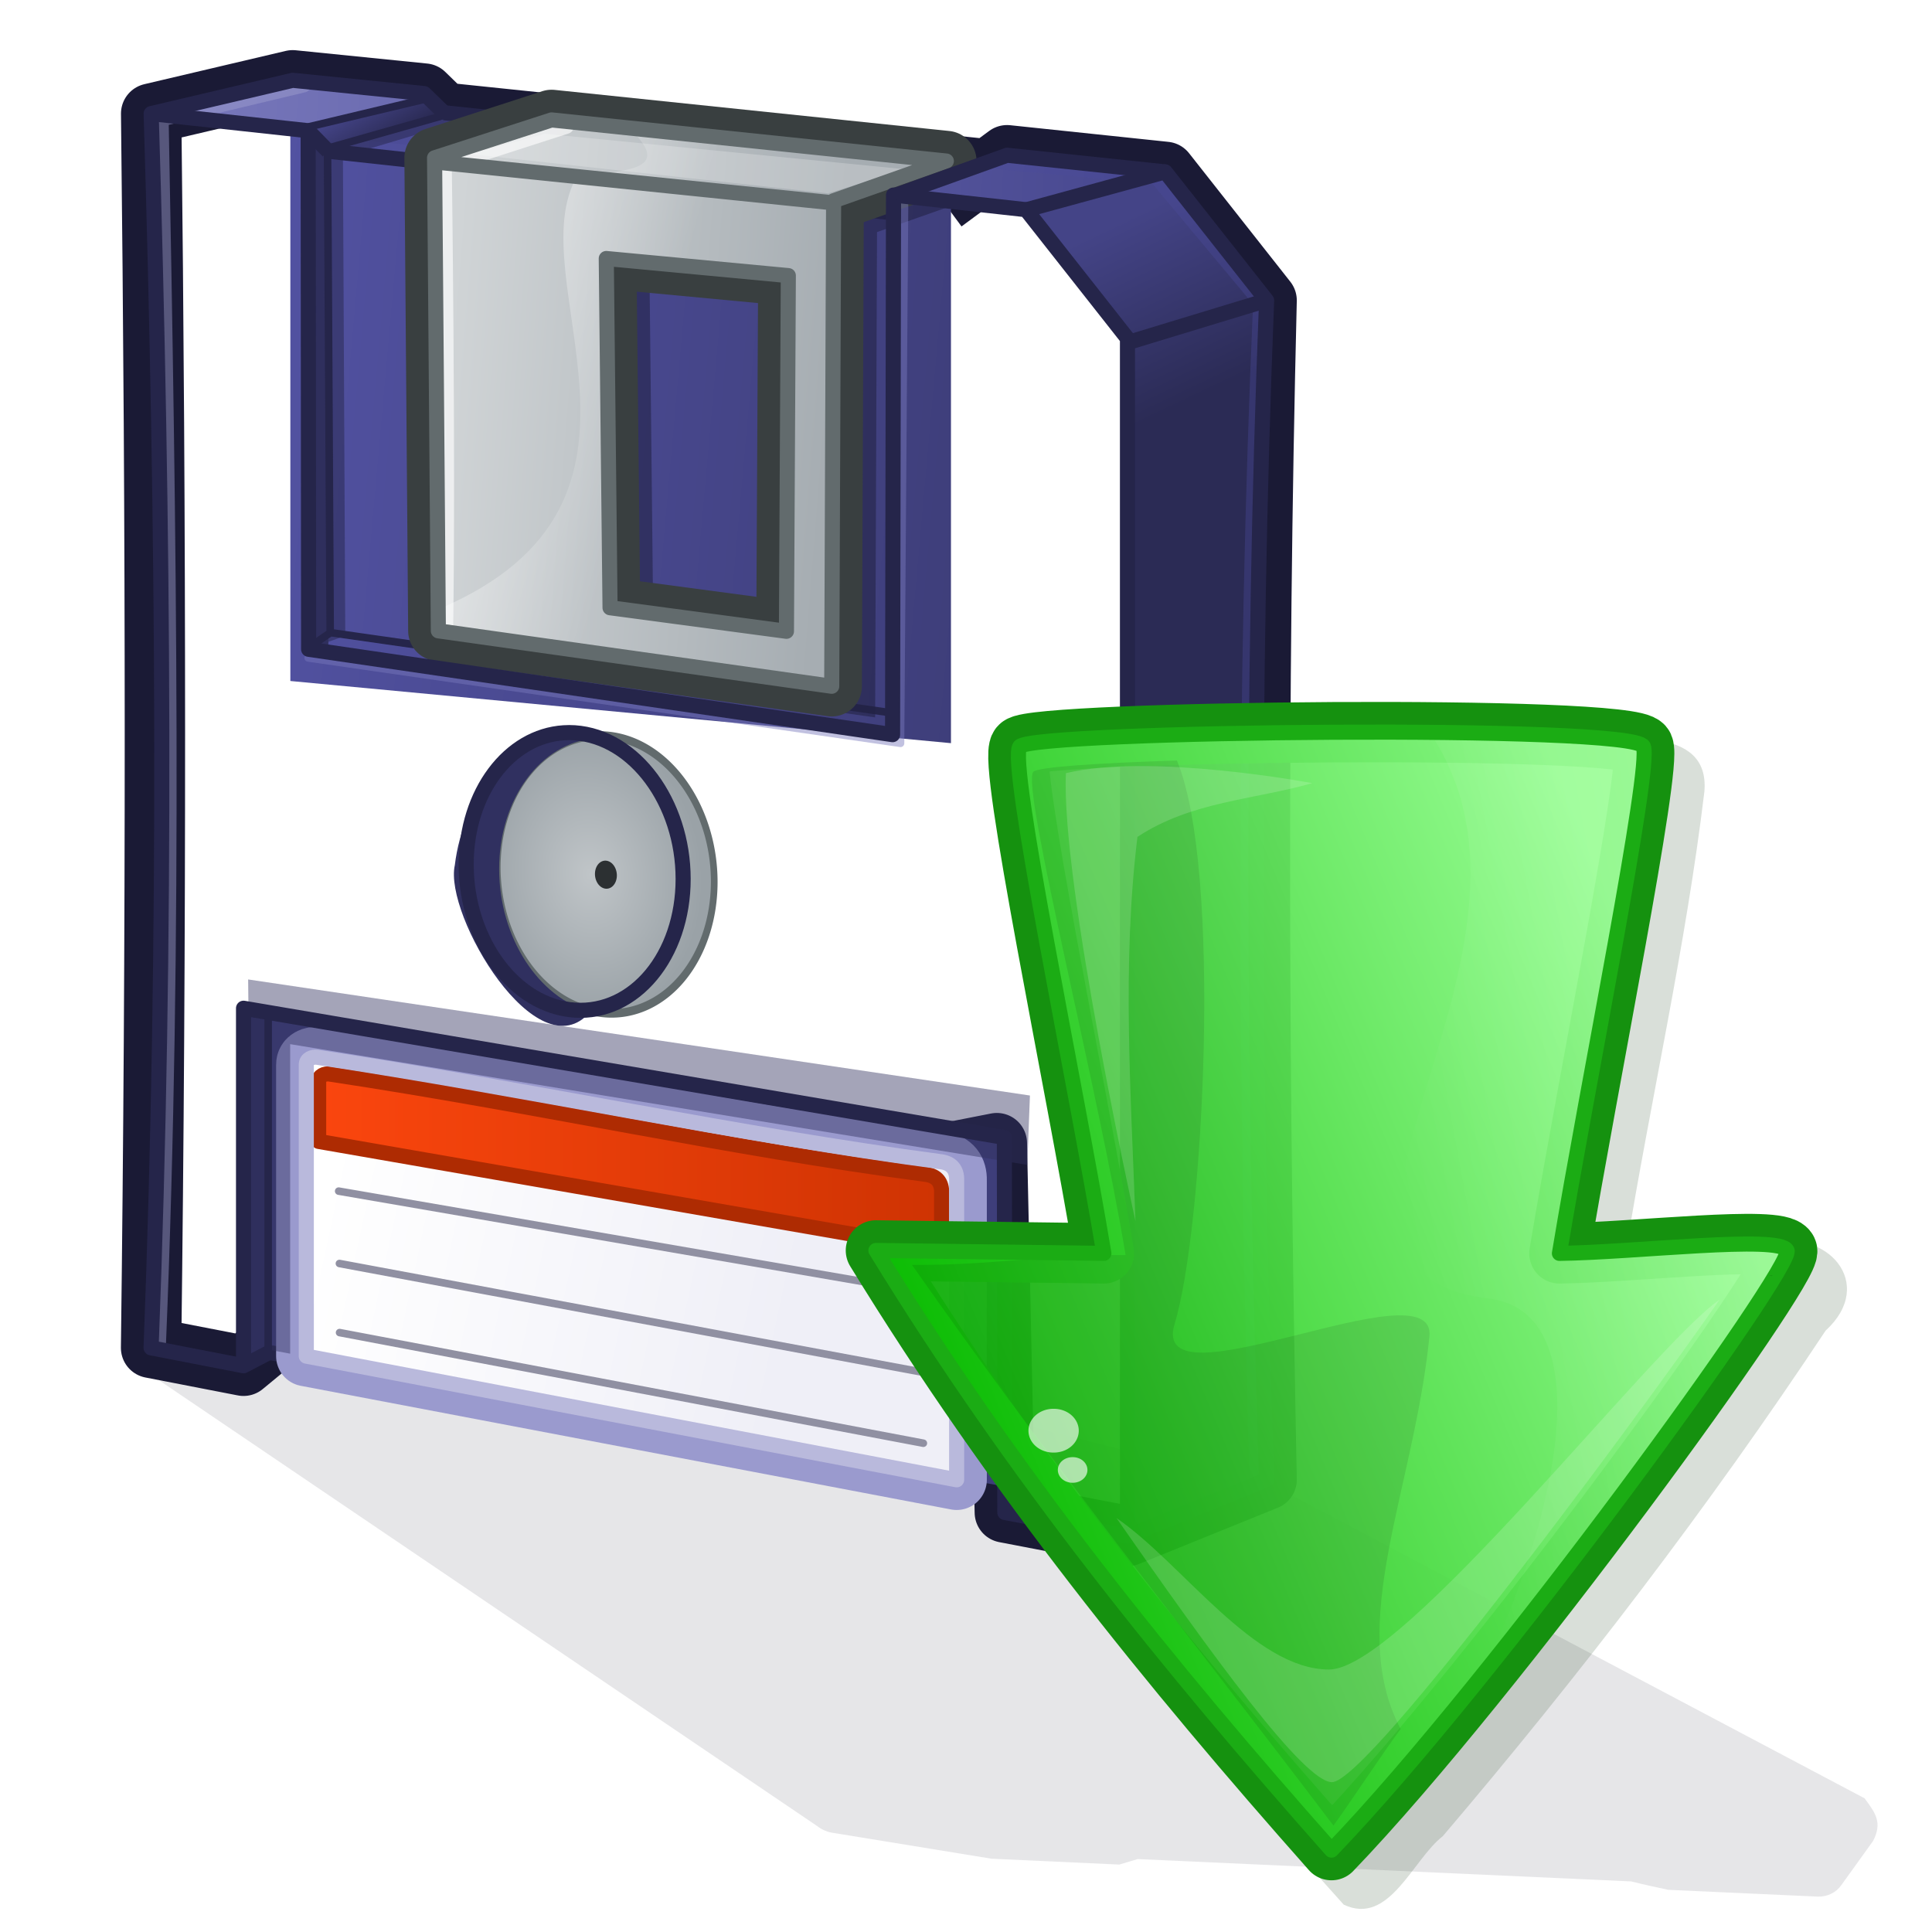 <?xml version="1.0" encoding="UTF-8" standalone="no"?>
<!-- Created with Inkscape (http://www.inkscape.org/) -->

<svg
   width="128"
   height="128"
   id="svg2"
   sodipodi:version="0.32"
   inkscape:version="1.2.1 (1:1.2.1+202210291244+9c6d41e410)"
   version="1.0"
   sodipodi:docname="download.svg"
   inkscape:output_extension="org.inkscape.output.svg.inkscape"
   inkscape:export-filename="download_64.png"
   inkscape:export-xdpi="45"
   inkscape:export-ydpi="45"
   style="display:inline"
   xmlns:inkscape="http://www.inkscape.org/namespaces/inkscape"
   xmlns:sodipodi="http://sodipodi.sourceforge.net/DTD/sodipodi-0.dtd"
   xmlns:xlink="http://www.w3.org/1999/xlink"
   xmlns="http://www.w3.org/2000/svg"
   xmlns:svg="http://www.w3.org/2000/svg"
   xmlns:rdf="http://www.w3.org/1999/02/22-rdf-syntax-ns#"
   xmlns:cc="http://creativecommons.org/ns#"
   xmlns:dc="http://purl.org/dc/elements/1.1/">
  <defs
     id="defs4">
    <linearGradient
       id="linearGradient3822">
      <stop
         style="stop-color:#ffffff;stop-opacity:0.89;"
         offset="0"
         id="stop3824" />
      <stop
         style="stop-color:#ffffff;stop-opacity:0;"
         offset="1"
         id="stop3826" />
    </linearGradient>
    <linearGradient
       id="linearGradient3736">
      <stop
         style="stop-color:#d0d4d6;stop-opacity:1;"
         offset="0"
         id="stop3738" />
      <stop
         style="stop-color:#a6adb2;stop-opacity:1;"
         offset="1"
         id="stop3740" />
    </linearGradient>
    <linearGradient
       id="linearGradient3728">
      <stop
         style="stop-color:#c0c5c8;stop-opacity:1;"
         offset="0"
         id="stop3730" />
      <stop
         style="stop-color:#9aa2a7;stop-opacity:1;"
         offset="1"
         id="stop3732" />
    </linearGradient>
    <linearGradient
       id="linearGradient3712">
      <stop
         style="stop-color:#fb460e;stop-opacity:1;"
         offset="0"
         id="stop3714" />
      <stop
         style="stop-color:#ce3303;stop-opacity:1;"
         offset="1"
         id="stop3716" />
    </linearGradient>
    <linearGradient
       id="linearGradient3704">
      <stop
         style="stop-color:#ffffff;stop-opacity:1;"
         offset="0"
         id="stop3706" />
      <stop
         style="stop-color:#efeff7;stop-opacity:1;"
         offset="1"
         id="stop3708" />
    </linearGradient>
    <linearGradient
       id="linearGradient3696">
      <stop
         style="stop-color:#444487;stop-opacity:1;"
         offset="0"
         id="stop3698" />
      <stop
         style="stop-color:#2b2b55;stop-opacity:1;"
         offset="1"
         id="stop3700" />
    </linearGradient>
    <linearGradient
       id="linearGradient3688">
      <stop
         style="stop-color:#7676ba;stop-opacity:1;"
         offset="0"
         id="stop3690" />
      <stop
         style="stop-color:#494991;stop-opacity:1;"
         offset="1"
         id="stop3692" />
    </linearGradient>
    <linearGradient
       id="linearGradient3680">
      <stop
         style="stop-color:#5454a6;stop-opacity:1;"
         offset="0"
         id="stop3682" />
      <stop
         style="stop-color:#393970;stop-opacity:1;"
         offset="1"
         id="stop3684" />
    </linearGradient>
    <filter
       inkscape:collect="always"
       id="filter3655"
       x="-0.263"
       width="1.526"
       y="-0.23"
       height="1.46">
      <feGaussianBlur
         inkscape:collect="always"
         stdDeviation="1.689"
         id="feGaussianBlur3657" />
    </filter>
    <filter
       inkscape:collect="always"
       id="filter3526"
       x="-0.064"
       width="1.128"
       y="-0.118"
       height="1.236">
      <feGaussianBlur
         inkscape:collect="always"
         stdDeviation="1.68"
         id="feGaussianBlur3528" />
    </filter>
    <filter
       inkscape:collect="always"
       id="filter3400"
       x="-0.06"
       y="-0.048"
       width="1.119"
       height="1.095">
      <feGaussianBlur
         inkscape:collect="always"
         stdDeviation="1.654"
         id="feGaussianBlur3402" />
    </filter>
    <linearGradient
       id="linearGradient3773">
      <stop
         style="stop-color:#ffffff;stop-opacity:1;"
         offset="0"
         id="stop3775" />
      <stop
         style="stop-color:#ffffff;stop-opacity:0;"
         offset="1"
         id="stop3777" />
    </linearGradient>
    <filter
       inkscape:collect="always"
       id="filter3553"
       x="-0.037"
       y="-0.076"
       width="1.074"
       height="1.152">
      <feGaussianBlur
         inkscape:collect="always"
         stdDeviation="2.279"
         id="feGaussianBlur3555" />
    </filter>
    <linearGradient
       id="linearGradient3366">
      <stop
         id="stop3368"
         offset="0"
         style="stop-color:#93ff8e;stop-opacity:0.929;" />
      <stop
         id="stop3370"
         offset="1"
         style="stop-color:#09bf00;stop-opacity:0.929;" />
    </linearGradient>
    <linearGradient
       inkscape:collect="always"
       xlink:href="#linearGradient3773"
       id="linearGradient3498"
       gradientUnits="userSpaceOnUse"
       gradientTransform="matrix(0,0.513,-0.471,0,121.126,233.537)"
       x1="-307.632"
       y1="-5.853"
       x2="-294.675"
       y2="58.419" />
    <linearGradient
       inkscape:collect="always"
       xlink:href="#linearGradient3366"
       id="linearGradient3502"
       gradientUnits="userSpaceOnUse"
       gradientTransform="matrix(0,0.479,-0.478,0,125.907,47.136)"
       x1="64.187"
       y1="24.445"
       x2="108.466"
       y2="130.579" />
    <filter
       inkscape:collect="always"
       id="filter3631"
       x="-0.075"
       width="1.149"
       y="-0.234"
       height="1.468">
      <feGaussianBlur
         inkscape:collect="always"
         stdDeviation="3.605"
         id="feGaussianBlur3633" />
    </filter>
    <filter
       inkscape:collect="always"
       id="filter3676"
       x="-0.042"
       y="-0.034"
       width="1.084"
       height="1.069">
      <feGaussianBlur
         inkscape:collect="always"
         stdDeviation="1.118"
         id="feGaussianBlur3678" />
    </filter>
    <linearGradient
       inkscape:collect="always"
       xlink:href="#linearGradient3680"
       id="linearGradient3686"
       x1="10.01"
       y1="48.892"
       x2="74.698"
       y2="54.642"
       gradientUnits="userSpaceOnUse" />
    <linearGradient
       inkscape:collect="always"
       xlink:href="#linearGradient3688"
       id="linearGradient3694"
       x1="13.645"
       y1="6.989"
       x2="73.84"
       y2="11.614"
       gradientUnits="userSpaceOnUse" />
    <linearGradient
       inkscape:collect="always"
       xlink:href="#linearGradient3696"
       id="linearGradient3702"
       x1="75.946"
       y1="13.827"
       x2="81.416"
       y2="25.327"
       gradientUnits="userSpaceOnUse" />
    <radialGradient
       inkscape:collect="always"
       xlink:href="#linearGradient3728"
       id="radialGradient3734"
       cx="26.299"
       cy="112.157"
       fx="26.299"
       fy="112.157"
       r="9.475"
       gradientUnits="userSpaceOnUse" />
    <linearGradient
       inkscape:collect="always"
       xlink:href="#linearGradient3696"
       id="linearGradient3744"
       gradientUnits="userSpaceOnUse"
       x1="22.206"
       y1="7.781"
       x2="23.83"
       y2="10.462" />
    <linearGradient
       inkscape:collect="always"
       xlink:href="#linearGradient3696"
       id="linearGradient3815"
       gradientUnits="userSpaceOnUse"
       x1="24.207"
       y1="121.473"
       x2="21.251"
       y2="115.553" />
    <filter
       inkscape:collect="always"
       id="filter3854"
       x="-0.024"
       y="-0.021"
       width="1.048"
       height="1.043">
      <feGaussianBlur
         inkscape:collect="always"
         stdDeviation="0.341"
         id="feGaussianBlur3856" />
    </filter>
    <filter
       inkscape:collect="always"
       id="filter3884"
       x="-0.05"
       y="-0.015"
       width="1.1"
       height="1.029">
      <feGaussianBlur
         inkscape:collect="always"
         stdDeviation="0.221"
         id="feGaussianBlur3886" />
    </filter>
    <filter
       inkscape:collect="always"
       id="filter3961"
       x="-0.108"
       width="1.217"
       y="-0.053"
       height="1.105">
      <feGaussianBlur
         inkscape:collect="always"
         stdDeviation="0.421"
         id="feGaussianBlur3963" />
    </filter>
    <linearGradient
       inkscape:collect="always"
       xlink:href="#linearGradient3712"
       id="linearGradient4057"
       gradientUnits="userSpaceOnUse"
       x1="20.613"
       y1="76.977"
       x2="62.887"
       y2="76.977" />
    <linearGradient
       inkscape:collect="always"
       xlink:href="#linearGradient3704"
       id="linearGradient4061"
       gradientUnits="userSpaceOnUse"
       x1="20.293"
       y1="84.039"
       x2="51.756"
       y2="90.789" />
    <linearGradient
       inkscape:collect="always"
       xlink:href="#linearGradient3822"
       id="linearGradient4086"
       gradientUnits="userSpaceOnUse"
       x1="19.906"
       y1="21.312"
       x2="42.938"
       y2="27.438"
       gradientTransform="matrix(1,0,0,0.979,0,0.123)" />
    <linearGradient
       inkscape:collect="always"
       xlink:href="#linearGradient3736"
       id="linearGradient4090"
       gradientUnits="userSpaceOnUse"
       x1="29.667"
       y1="24.267"
       x2="55.073"
       y2="26.267"
       gradientTransform="matrix(1,0,0,0.979,0,0.123)" />
    <filter
       inkscape:collect="always"
       id="filter4130"
       x="-0.028"
       y="-0.058"
       width="1.056"
       height="1.115">
      <feGaussianBlur
         inkscape:collect="always"
         stdDeviation="0.606"
         id="feGaussianBlur4132" />
    </filter>
  </defs>
  <sodipodi:namedview
     id="base"
     pagecolor="#ffffff"
     bordercolor="#666666"
     borderopacity="1.0"
     inkscape:pageopacity="0.0"
     inkscape:pageshadow="2"
     inkscape:zoom="5.6568542"
     inkscape:cx="84.410872"
     inkscape:cy="70.445513"
     inkscape:document-units="px"
     inkscape:current-layer="layer4"
     showgrid="false"
     inkscape:window-width="1868"
     inkscape:window-height="1016"
     inkscape:window-x="52"
     inkscape:window-y="27"
     showguides="true"
     inkscape:guide-bbox="true"
     inkscape:showpageshadow="2"
     inkscape:pagecheckerboard="0"
     inkscape:deskcolor="#d1d1d1"
     inkscape:window-maximized="1" />
  <g
     inkscape:groupmode="layer"
     id="layer4"
     inkscape:label="shadow"
     style="display:inline">
    <path
       style="opacity:1;fill:#0f0f1e;fill-opacity:0.103;fill-rule:evenodd;stroke:none;stroke-width:4;stroke-linecap:butt;stroke-linejoin:round;marker:none;stroke-miterlimit:4;stroke-dasharray:none;stroke-dashoffset:0;stroke-opacity:1;visibility:visible;display:inline;filter:url(#filter3631)"
       d="M 8.562,90.108 L 54.156,120.992 C 54.435,121.208 54.757,121.354 55.094,121.416 L 65.688,123.144 L 74.156,123.532 L 75.375,123.168 L 108.062,124.648 C 108.881,124.854 109.708,125.028 110.531,125.206 L 120.438,125.655 C 121.073,125.674 121.653,125.387 122,124.884 L 124.094,121.971 C 124.73,120.756 124.256,120.113 123.531,119.141 L 85.062,98.789 C 56.907,91.637 38.467,85.819 8.562,90.108 z"
       id="path3533"
       sodipodi:nodetypes="cccccccccccccc" />
  </g>
  <g
     inkscape:label="main"
     inkscape:groupmode="layer"
     id="layer1"
     style="display:inline">
    <path
       sodipodi:nodetypes="cccccccccccccccc"
       d="M 64.91,11.162 L 29.409,7.467 L 28.108,6.2 L 19.39,5.32 L 10.015,7.526 C 10.337,34.946 10.355,62.212 10.01,89.298 L 16.135,90.486 L 24.01,83.986 L 66.042,75.736 L 66.573,100.205 L 74.697,101.768 L 83.916,98.033 C 83.4,72.483 83.257,46.624 83.916,19.902 L 77.207,11.388 L 66.722,10.285 L 62.515,13.393"
       style="opacity:1;fill:none;fill-opacity:1;fill-rule:evenodd;stroke:#1a1a35;stroke-width:4;stroke-linecap:butt;stroke-linejoin:round;marker:none;marker-start:none;marker-mid:none;marker-end:none;stroke-miterlimit:4;stroke-dasharray:none;stroke-dashoffset:0;stroke-opacity:1;visibility:visible"
       id="path3333" />
    <path
       style="fill:#3e3e7a;fill-opacity:1;fill-rule:evenodd;stroke:none;stroke-width:1px;stroke-linecap:butt;stroke-linejoin:round;marker:none;marker-start:none;marker-mid:none;marker-end:none;stroke-miterlimit:4;stroke-dashoffset:0;stroke-opacity:0.664;visibility:visible;display:inline;overflow:visible;enable-background:accumulate"
       d="M 17.572,67.235 L 66.356,75.254 L 66.356,98.443 L 17.616,89.885 L 17.572,67.235 z"
       id="rect3260"
       sodipodi:nodetypes="ccccc" />
    <path
       style="opacity:1;fill:#303060;fill-opacity:1;fill-rule:evenodd;stroke:#25254a;stroke-width:1px;stroke-linecap:round;stroke-linejoin:round;marker:none;marker-start:none;marker-mid:none;marker-end:none;stroke-miterlimit:4;stroke-dasharray:none;stroke-dashoffset:0;stroke-opacity:1;visibility:visible;display:inline;overflow:visible;enable-background:accumulate"
       d="M 17.781,89.594 L 20.375,90.062"
       id="path4018" />
    <g
       id="g4065">
      <path
         style="fill:none;fill-opacity:1;fill-rule:evenodd;stroke:#9a9ace;stroke-width:4;stroke-linecap:butt;stroke-linejoin:round;marker:none;marker-start:none;marker-mid:none;marker-end:none;stroke-miterlimit:4;stroke-dasharray:none;stroke-dashoffset:0;stroke-opacity:1;visibility:visible;display:inline;overflow:visible;enable-background:accumulate"
         d="M 21.007,70.045 C 34.793,72.127 48.878,75.184 62.366,76.971 C 63.063,77.076 63.402,77.505 63.38,78.205 L 63.38,98.04 L 20.293,89.847 L 20.293,70.548 C 20.286,70.139 20.713,70.005 21.007,70.045 z"
         id="path3505"
         sodipodi:nodetypes="ccccccc" />
      <path
         style="fill:url(#linearGradient4061);fill-opacity:1;fill-rule:evenodd;stroke:none;stroke-width:1px;stroke-linecap:butt;stroke-linejoin:round;marker:none;marker-start:none;marker-mid:none;marker-end:none;stroke-miterlimit:4;stroke-dashoffset:0;stroke-opacity:0.664;visibility:visible;display:inline;overflow:visible;enable-background:accumulate"
         d="M 21.006,70.045 C 34.793,72.127 48.878,75.184 62.366,76.971 C 63.063,77.076 63.402,77.505 63.38,78.205 L 63.38,98.04 L 20.293,89.847 L 20.293,70.548 C 20.286,70.139 20.713,70.005 21.006,70.045 z"
         id="path3263"
         sodipodi:nodetypes="ccccccc" />
      <path
         d="M 61.175,95.617 L 22.498,88.287 M 61.186,90.924 L 22.487,83.71 M 61.234,85.61 L 22.438,78.915"
         style="fill:none;fill-opacity:1;fill-rule:evenodd;stroke:#9090a2;stroke-width:0.5;stroke-linecap:round;stroke-linejoin:round;marker:none;marker-start:none;marker-mid:none;marker-end:none;stroke-miterlimit:4;stroke-dasharray:none;stroke-dashoffset:0;stroke-opacity:1;visibility:visible;display:inline;overflow:visible;enable-background:accumulate"
         id="path3267" />
      <path
         sodipodi:nodetypes="ccccccc"
         id="path3283"
         d="M 21.827,71.156 C 35.613,73.237 47.884,76.023 61.372,77.811 C 62.069,77.915 62.408,78.344 62.386,79.044 L 62.386,82.804 L 21.113,75.622 L 21.113,71.659 C 21.106,71.25 21.533,71.115 21.827,71.156 z"
         style="fill:url(#linearGradient4057);fill-opacity:1;fill-rule:evenodd;stroke:#ae2b02;stroke-width:1px;stroke-linecap:butt;stroke-linejoin:round;marker:none;marker-start:none;marker-mid:none;marker-end:none;stroke-miterlimit:4;stroke-dashoffset:0;stroke-opacity:1;visibility:visible;display:inline;overflow:visible;enable-background:accumulate" />
      <path
         sodipodi:nodetypes="ccccccc"
         id="path3325"
         d="M 21.007,70.045 C 34.793,72.127 48.878,75.184 62.366,76.971 C 63.063,77.076 63.402,77.505 63.38,78.205 L 63.38,98.04 L 20.293,89.847 L 20.293,70.548 C 20.286,70.139 20.713,70.005 21.007,70.045 z"
         style="fill:none;fill-opacity:1;fill-rule:evenodd;stroke:#b9b9dc;stroke-width:1px;stroke-linecap:butt;stroke-linejoin:round;marker:none;marker-start:none;marker-mid:none;marker-end:none;stroke-miterlimit:4;stroke-dashoffset:0;stroke-opacity:1;visibility:visible;display:inline;overflow:visible;enable-background:accumulate" />
    </g>
    <path
       style="fill:#2f2f5d;fill-opacity:1;fill-rule:evenodd;stroke:none;stroke-width:1px;stroke-linecap:butt;stroke-linejoin:round;marker:none;marker-start:none;marker-mid:none;marker-end:none;stroke-miterlimit:4;stroke-dasharray:none;stroke-dashoffset:0;stroke-opacity:0.664;visibility:visible;display:inline;overflow:visible;enable-background:accumulate"
       d="M 16.351,67.093 L 16.409,90.04 L 17.671,89.508 L 17.851,67.063 L 16.351,67.093 z"
       id="path3255"
       sodipodi:nodetypes="ccccc" />
    <path
       style="opacity:1;fill:url(#linearGradient3694);fill-opacity:1;fill-rule:evenodd;stroke:none;stroke-width:1px;stroke-linecap:butt;stroke-linejoin:round;marker:none;marker-start:none;marker-mid:none;marker-end:none;stroke-miterlimit:4;stroke-dasharray:none;stroke-dashoffset:0;stroke-opacity:0.664;visibility:visible;display:inline;overflow:visible;enable-background:accumulate"
       d="M 20.412,8.659 L 21.318,9.611 L 28.969,7.042 L 28.108,6.2 L 19.39,5.32 L 10.02,7.536 L 20.412,8.659 z"
       id="path3209" />
    <path
       sodipodi:nodetypes="ccccc"
       d="M 21.24,9.581 L 59.184,13.721 L 66.706,11.059 L 28.849,7.017 L 21.24,9.581 z"
       style="opacity:1;fill:#4c4c97;fill-opacity:1;fill-rule:evenodd;stroke:none;stroke-width:1px;stroke-linecap:butt;stroke-linejoin:round;marker:none;marker-start:none;marker-mid:none;marker-end:none;stroke-miterlimit:4;stroke-dasharray:none;stroke-dashoffset:0;stroke-opacity:0.664;visibility:visible;display:inline;overflow:visible;enable-background:accumulate"
       id="path3227" />
    <rect
       style="opacity:1;fill:url(#linearGradient3686);fill-opacity:1;fill-rule:evenodd;stroke:none;stroke-width:1.002px;stroke-linecap:butt;stroke-linejoin:round;marker:none;marker-start:none;marker-mid:none;marker-end:none;stroke-miterlimit:4;stroke-dasharray:none;stroke-dashoffset:0;stroke-opacity:1;visibility:visible;display:inline;overflow:visible;enable-background:accumulate;color:#000000"
       id="rect3238"
       width="43.943"
       height="36.257"
       x="19.314"
       y="7.051"
       transform="matrix(0.996,9.3717816e-2,0,1,0,0)" />
    <path
       style="opacity:1;fill:#232346;fill-opacity:0.462;fill-rule:evenodd;stroke:none;stroke-width:1px;stroke-linecap:butt;stroke-linejoin:round;marker:none;marker-start:none;marker-mid:none;marker-end:none;stroke-miterlimit:4;stroke-dasharray:none;stroke-dashoffset:0;stroke-opacity:0.664;visibility:visible;display:inline;overflow:visible;enable-background:accumulate;filter:url(#filter3884)"
       d="M 28.5,6.625 L 29.5,7.625 L 31.156,7.844 L 22.719,10.375 L 22.875,42.125 L 20.938,42.812 L 20.562,8.563 L 28.5,6.625 z"
       id="path3858"
       sodipodi:nodetypes="cccccccc" />
    <path
       style="fill:#2f2f5d;fill-opacity:1;fill-rule:evenodd;stroke:none;stroke-width:1px;stroke-linecap:butt;stroke-linejoin:round;marker:none;marker-start:none;marker-mid:none;marker-end:none;stroke-miterlimit:4;stroke-dashoffset:0;stroke-opacity:0.664;visibility:visible;display:inline;overflow:visible;enable-background:accumulate"
       d="M 20.418,8.676 L 21.802,8.676 L 21.755,43.043 L 20.418,43.059 L 20.418,8.676 z"
       id="rect3236"
       sodipodi:nodetypes="ccccc" />
    <path
       id="path3232"
       style="opacity:1;fill:url(#linearGradient3694);fill-opacity:1;fill-rule:evenodd;stroke:none;stroke-width:1px;stroke-linecap:butt;stroke-linejoin:round;marker:none;marker-start:none;marker-mid:none;marker-end:none;stroke-miterlimit:4;stroke-dasharray:none;stroke-dashoffset:0;stroke-opacity:0.664;visibility:visible;display:inline;overflow:visible;enable-background:accumulate;color:#000000"
       d="M 20.287,43.039 L 59.246,48.695 L 60.526,47.446 L 21.746,42.045 L 20.287,43.039 z"
       sodipodi:nodetypes="ccccc" />
    <path
       style="opacity:1;fill:none;fill-opacity:1;fill-rule:evenodd;stroke:#25254a;stroke-width:1px;stroke-linecap:butt;stroke-linejoin:round;marker:none;marker-start:none;marker-mid:none;marker-end:none;stroke-miterlimit:4;stroke-dasharray:none;stroke-dashoffset:0;stroke-opacity:1;visibility:visible"
       d="M 59.684,14.158 L 21.74,10.018"
       id="path4004"
       sodipodi:nodetypes="cc" />
    <path
       sodipodi:nodetypes="ccccc"
       d="M 20.287,8.346 L 21.131,9.799 L 29.406,7.667 L 28.483,6.544 L 20.287,8.346 z"
       style="opacity:1;fill:url(#linearGradient3744);fill-opacity:1;fill-rule:evenodd;stroke:none;stroke-width:1px;stroke-linecap:butt;stroke-linejoin:round;marker:none;marker-start:none;marker-mid:none;marker-end:none;stroke-miterlimit:4;stroke-dasharray:none;stroke-dashoffset:0;stroke-opacity:0.664;visibility:visible;display:inline;overflow:visible;enable-background:accumulate;color:#000000"
       id="path3510" />
    <path
       id="path4010"
       d="M 64.292,11.162 L 29.409,7.467"
       style="opacity:1;fill:none;fill-opacity:1;fill-rule:evenodd;stroke:#25254a;stroke-width:1px;stroke-linecap:butt;stroke-linejoin:round;marker:none;marker-start:none;marker-mid:none;marker-end:none;stroke-miterlimit:4;stroke-dasharray:none;stroke-dashoffset:0;stroke-opacity:1;visibility:visible"
       sodipodi:nodetypes="cc" />
    <path
       id="path3512"
       style="opacity:1;fill:none;fill-opacity:1;fill-rule:evenodd;stroke:#25254a;stroke-width:0.5;stroke-linecap:butt;stroke-linejoin:round;marker:none;marker-start:none;marker-mid:none;marker-end:none;stroke-miterlimit:4;stroke-dasharray:none;stroke-dashoffset:0;stroke-opacity:1;visibility:visible;display:inline;overflow:visible;enable-background:accumulate"
       d="M 58.955,47.213 L 21.876,41.91 L 21.699,9.825 L 29.654,7.571 M 21.898,41.91 L 20.484,42.882 M 20.418,8.411 L 28.306,6.532" />
    <path
       sodipodi:nodetypes="cccccccccccc"
       id="path3830"
       d="M 39.417,10.111 L 31.667,12.673 L 31.917,44.673 L 57.979,48.423 L 58.104,15.58 L 65.573,12.892 L 39.417,10.111 z M 43.042,19.486 L 55.104,20.642 L 54.979,44.705 L 43.292,43.111 L 43.042,19.486 z"
       style="fill:#232346;fill-opacity:0.591;fill-rule:evenodd;stroke:none;stroke-width:1;stroke-linecap:butt;stroke-linejoin:round;marker:none;marker-start:none;marker-mid:none;marker-end:none;stroke-miterlimit:4;stroke-dasharray:none;stroke-dashoffset:0;stroke-opacity:1;visibility:visible;display:inline;overflow:visible;filter:url(#filter3854);enable-background:accumulate"
       transform="matrix(1,0,0,0.979,0,0.123)" />
    <path
       d="M 36.542,7.945 L 28.792,10.454 L 29.042,41.795 L 55.104,45.467 L 55.229,13.301 L 62.698,10.669 L 36.542,7.945 z M 40.167,17.126 L 52.229,18.259 L 52.104,41.825 L 40.417,40.264 L 40.167,17.126 z"
       style="fill:none;fill-opacity:1;fill-rule:evenodd;stroke:#393f40;stroke-width:4;stroke-linecap:butt;stroke-linejoin:round;marker:none;marker-start:none;marker-mid:none;marker-end:none;stroke-miterlimit:4;stroke-dasharray:none;stroke-dashoffset:0;stroke-opacity:1;visibility:visible;display:inline;overflow:visible;enable-background:accumulate"
       id="path3520"
       sodipodi:nodetypes="cccccccccccc" />
    <path
       style="fill:url(#linearGradient4090);fill-opacity:1;fill-rule:evenodd;stroke:none;stroke-width:1;stroke-linecap:butt;stroke-linejoin:round;marker:none;marker-start:none;marker-mid:none;marker-end:none;stroke-miterlimit:4;stroke-dasharray:none;stroke-dashoffset:0;stroke-opacity:1;visibility:visible;display:inline;overflow:visible;enable-background:accumulate"
       d="M 36.542,7.945 L 28.792,10.454 L 29.042,41.795 L 55.104,45.467 L 55.229,13.301 L 62.698,10.669 L 36.542,7.945 z M 40.167,17.126 L 52.229,18.259 L 52.104,41.825 L 40.417,40.264 L 40.167,17.126 z"
       id="path3242"
       sodipodi:nodetypes="cccccccccccc" />
    <path
       id="path3320"
       d="M 36.104,8.863 L 31.167,10.209 L 54.854,12.811 L 60.01,11.219 L 36.104,8.863 z"
       style="fill:#ffffff;fill-opacity:0.213;fill-rule:evenodd;stroke:none;stroke-width:0.1;stroke-linecap:butt;stroke-linejoin:round;marker:none;marker-start:none;marker-mid:none;marker-end:none;stroke-miterlimit:4;stroke-dasharray:none;stroke-dashoffset:0;stroke-opacity:1;visibility:visible;display:inline;overflow:visible;enable-background:accumulate"
       sodipodi:nodetypes="ccccc" />
    <path
       style="opacity:1;fill:none;fill-opacity:1;fill-rule:evenodd;stroke:#ffffff;stroke-width:1;stroke-linecap:round;stroke-linejoin:round;marker:none;marker-start:none;marker-mid:none;marker-end:none;stroke-miterlimit:4;stroke-dasharray:none;stroke-dashoffset:0;stroke-opacity:0.625;visibility:visible;display:inline;overflow:visible;enable-background:accumulate"
       d="M 37.521,8.366 L 29.433,10.974 C 29.433,10.974 29.698,30.022 29.522,41.733"
       id="path4094"
       sodipodi:nodetypes="ccc" />
    <path
       style="fill:url(#linearGradient4086);fill-opacity:1;fill-rule:evenodd;stroke:none;stroke-width:1px;stroke-linecap:butt;stroke-linejoin:round;marker:none;marker-start:none;marker-mid:none;marker-end:none;stroke-miterlimit:4;stroke-dasharray:none;stroke-dashoffset:0;stroke-opacity:0.664;visibility:visible;display:inline;overflow:visible;enable-background:accumulate"
       d="M 38.293,11.561 C 34.128,18.458 45.851,33.268 29.031,40.37 L 29.031,41.808 L 55.094,45.481 L 55.219,13.314 L 62.688,10.682 L 41.719,8.509 C 43.999,10.733 42.969,11.393 38.293,11.561 z M 40.156,17.14 L 52.219,18.273 L 52.094,41.839 L 40.406,40.278 L 40.156,17.14 z"
       id="path3817"
       sodipodi:nodetypes="ccccccccccccc" />
    <path
       id="path3328"
       style="fill:none;fill-opacity:1;fill-rule:evenodd;stroke:#626b6d;stroke-width:1;stroke-linecap:butt;stroke-linejoin:round;marker:none;marker-start:none;marker-mid:none;marker-end:none;stroke-miterlimit:4;stroke-dasharray:none;stroke-dashoffset:0;stroke-opacity:1;visibility:visible;display:inline;overflow:visible;enable-background:accumulate"
       d="M 36.542,7.945 L 28.792,10.454 L 29.042,41.795 L 55.104,45.467 L 55.229,13.301 L 62.698,10.669 L 36.542,7.945 z M 40.167,17.126 L 52.229,18.259 L 52.104,41.825 L 40.417,40.264 L 40.167,17.126 z M 29.104,10.76 L 55.354,13.454" />
    <path
       style="opacity:1;fill:url(#linearGradient3694);fill-opacity:1;fill-rule:evenodd;stroke:none;stroke-width:1px;stroke-linecap:butt;stroke-linejoin:round;marker:none;marker-start:none;marker-mid:none;marker-end:none;stroke-miterlimit:4;stroke-dasharray:none;stroke-dashoffset:0;stroke-opacity:0.664;visibility:visible;display:inline;overflow:visible;enable-background:accumulate"
       d="M 59.184,12.94 L 67.983,13.909 L 77.215,11.39 L 66.722,10.285"
       id="path4016" />
    <path
       id="path3211"
       style="opacity:1;fill:url(#linearGradient3702);fill-opacity:1;fill-rule:evenodd;stroke:none;stroke-width:1px;stroke-linecap:butt;stroke-linejoin:round;marker:none;marker-start:none;marker-mid:none;marker-end:none;stroke-miterlimit:4;stroke-dasharray:none;stroke-dashoffset:0;stroke-opacity:0.664;visibility:visible;display:inline;overflow:visible;enable-background:accumulate"
       d="M 74.454,22.518 L 74.673,101.769 L 83.916,98.033 C 83.373,71.989 83.282,45.945 83.916,19.902 L 77.2,11.386 L 67.976,13.906 L 74.454,22.518 z"
       sodipodi:nodetypes="ccccccc" />
    <path
       transform="matrix(0.782,5.2565698e-2,0,1,16.503,-55.793)"
       d="M 36.77,112.09 A 9.192,9.192 0 1 1 18.385,112.09 A 9.192,9.192 0 1 1 36.77,112.09 z"
       sodipodi:ry="9.1923885"
       sodipodi:rx="9.1923885"
       sodipodi:cy="112.0901"
       sodipodi:cx="27.577164"
       id="path3298"
       style="opacity:1;fill:url(#linearGradient3815);fill-opacity:1;fill-rule:evenodd;stroke:none;stroke-width:1.131px;stroke-linecap:butt;stroke-linejoin:round;marker:none;marker-start:none;marker-mid:none;marker-end:none;stroke-miterlimit:4;stroke-dasharray:none;stroke-dashoffset:0;stroke-opacity:0.664;visibility:visible;display:inline;overflow:visible;enable-background:accumulate;color:#000000"
       sodipodi:type="arc" />
    <path
       sodipodi:type="arc"
       style="opacity:1;fill:url(#radialGradient3734);fill-opacity:1;fill-rule:evenodd;stroke:#626b6d;stroke-width:0.565;stroke-linecap:round;stroke-linejoin:round;marker:none;marker-start:none;marker-mid:none;marker-end:none;stroke-miterlimit:4;stroke-dasharray:none;stroke-dashoffset:0;stroke-opacity:1;visibility:visible;display:inline;overflow:visible;enable-background:accumulate"
       id="path3301"
       sodipodi:cx="27.577164"
       sodipodi:cy="112.0901"
       sodipodi:rx="9.1923885"
       sodipodi:ry="9.1923885"
       d="M 36.77,112.09 A 9.192,9.192 0 1 1 18.385,112.09 A 9.192,9.192 0 1 1 36.77,112.09 z"
       transform="matrix(0.782,5.2565698e-2,0,1,18.566,-55.606)" />
    <path
       style="opacity:1;fill:#30305f;fill-opacity:0.439;fill-rule:evenodd;stroke:none;stroke-width:1;stroke-linecap:round;stroke-linejoin:round;marker:none;marker-start:none;marker-mid:none;marker-end:none;stroke-miterlimit:4;stroke-dasharray:none;stroke-dashoffset:0;stroke-opacity:0.625;visibility:visible;display:inline;overflow:visible;enable-background:accumulate;filter:url(#filter4130)"
       d="M 16.705,90.17 L 18.031,89.463 L 19.224,89.684 L 19.224,69.178 L 68.059,77.177 L 68.236,72.581 L 16.44,64.891 L 16.705,90.17 z"
       id="path4096"
       sodipodi:nodetypes="cccccccc" />
    <path
       style="opacity:1;fill:#303060;fill-opacity:1;fill-rule:evenodd;stroke:none;stroke-width:1.131px;stroke-linecap:butt;stroke-linejoin:round;marker:none;marker-start:none;marker-mid:none;marker-end:none;stroke-miterlimit:4;stroke-dasharray:none;stroke-dashoffset:0;stroke-opacity:0.664;visibility:visible;display:inline;overflow:visible;filter:url(#filter3961);enable-background:accumulate"
       d="M 30.133,57.32 C 29.392,60.61 35.609,71.119 39.101,67.039 C 35.689,66.092 33.07,62.133 33.07,57.57 C 33.07,52.883 35.834,49.238 39.383,48.914 C 34.011,47.696 30.678,52.774 30.133,57.32 z"
       id="path3888"
       sodipodi:nodetypes="ccscc" />
    <path
       style="opacity:1;fill:url(#linearGradient3686);fill-opacity:1;fill-rule:evenodd;stroke:none;stroke-width:1px;stroke-linecap:butt;stroke-linejoin:round;marker:none;marker-start:none;marker-mid:none;marker-end:none;stroke-miterlimit:4;stroke-dasharray:none;stroke-dashoffset:0;stroke-opacity:1;visibility:visible"
       d="M 10.01,7.517 C 10.638,34.764 10.737,62.022 10.01,89.298 L 16.135,90.486 L 16.135,66.798 L 66.542,75.361 L 66.573,100.205 L 74.698,101.767 L 74.698,22.423 L 67.979,13.892 L 59.198,12.923 L 59.135,48.673 L 20.448,43.017 L 20.417,8.673 L 10.01,7.517 z M 37.354,48.548 C 37.596,48.533 37.825,48.532 38.073,48.548 C 42.043,48.815 45.26,53.162 45.26,58.236 C 45.26,63.31 42.043,67.19 38.073,66.923 C 34.103,66.657 30.885,62.341 30.885,57.267 C 30.885,52.51 33.729,48.776 37.354,48.548 z"
       id="path3213"
       sodipodi:nodetypes="cccccccccccccccssssc" />
    <path
       transform="matrix(7.8912126e-2,5.3015337e-3,0,0.101,37.967,46.483)"
       d="M 36.77,112.09 A 9.192,9.192 0 1 1 18.385,112.09 A 9.192,9.192 0 1 1 36.77,112.09 z"
       sodipodi:ry="9.1923885"
       sodipodi:rx="9.1923885"
       sodipodi:cy="112.0901"
       sodipodi:cx="27.577164"
       id="path3303"
       style="opacity:1;fill:#2c3032;fill-opacity:1;fill-rule:evenodd;stroke:none;stroke-width:0.565;stroke-linecap:round;stroke-linejoin:round;marker:none;marker-start:none;marker-mid:none;marker-end:none;stroke-miterlimit:4;stroke-dasharray:none;stroke-dashoffset:0;stroke-opacity:1;visibility:visible;display:inline;overflow:visible;enable-background:accumulate"
       sodipodi:type="arc" />
    <path
       style="opacity:1;fill:none;fill-opacity:1;fill-rule:evenodd;stroke:#4c4c99;stroke-width:1px;stroke-linecap:round;stroke-linejoin:round;marker:none;marker-start:none;marker-mid:none;marker-end:none;stroke-miterlimit:4;stroke-dasharray:none;stroke-dashoffset:0;stroke-opacity:0.365;visibility:visible;display:inline;overflow:visible;enable-background:accumulate"
       d="M 83.262,97.771 C 82.514,72.006 82.381,46.068 83.527,19.989 L 76.589,11.681 L 66.114,10.709"
       id="path4076"
       sodipodi:nodetypes="cccc" />
    <path
       style="opacity:1;fill:none;fill-opacity:1;fill-rule:evenodd;stroke:#25254a;stroke-width:1px;stroke-linecap:butt;stroke-linejoin:round;marker:none;marker-start:none;marker-mid:none;marker-end:none;stroke-miterlimit:4;stroke-dasharray:none;stroke-dashoffset:0;stroke-opacity:1;visibility:visible"
       d="M 16.135,90.361 L 16.135,66.798 L 66.542,75.361 L 66.573,100.205 L 74.697,101.768 L 83.916,98.033 C 83.06,71.882 82.89,45.817 83.916,19.902 L 77.2,11.386 L 67.976,13.906"
       id="path4006" />
    <path
       style="opacity:1;fill:none;fill-opacity:1;fill-rule:evenodd;stroke:#a0a0d0;stroke-width:1;stroke-linecap:round;stroke-linejoin:round;marker:none;marker-start:none;marker-mid:none;marker-end:none;stroke-miterlimit:4;stroke-dasharray:none;stroke-dashoffset:0;stroke-opacity:0.458;visibility:visible;display:inline;overflow:visible;enable-background:accumulate"
       d="M 20.108,5.626 L 10.673,7.88 C 11.18,35.045 11.62,61.856 10.496,89.021"
       id="path4082"
       sodipodi:nodetypes="ccc" />
    <path
       style="opacity:1;fill:none;fill-opacity:1;fill-rule:evenodd;stroke:#25254a;stroke-width:1px;stroke-linecap:butt;stroke-linejoin:round;marker:none;marker-start:none;marker-mid:none;marker-end:none;stroke-miterlimit:4;stroke-dasharray:none;stroke-dashoffset:0;stroke-opacity:1;visibility:visible"
       d="M 29.409,7.467 L 28.108,6.2 L 19.39,5.32 L 10.015,7.526 C 10.844,34.784 11.062,62.041 10.01,89.298 L 16.135,90.486 L 17.922,89.556"
       id="path3996"
       sodipodi:nodetypes="ccccccc" />
    <path
       id="path4008"
       d="M 21.74,10.018 L 20.412,8.659 L 10.086,7.536"
       style="opacity:1;fill:none;fill-opacity:1;fill-rule:evenodd;stroke:#25254a;stroke-width:1px;stroke-linecap:butt;stroke-linejoin:round;marker:none;marker-start:none;marker-mid:none;marker-end:none;stroke-miterlimit:4;stroke-dasharray:none;stroke-dashoffset:0;stroke-opacity:1;visibility:visible"
       sodipodi:nodetypes="ccc" />
    <path
       style="opacity:1;fill:none;fill-opacity:1;fill-rule:evenodd;stroke:#7979bc;stroke-width:0.5;stroke-linecap:round;stroke-linejoin:round;marker:none;marker-start:none;marker-mid:none;marker-end:none;stroke-miterlimit:4;stroke-dasharray:none;stroke-dashoffset:0;stroke-opacity:0.458;visibility:visible;display:inline;overflow:visible;enable-background:accumulate"
       d="M 20.418,43.589 L 59.662,49.246 L 59.927,13.449"
       id="path4080" />
    <path
       style="opacity:1;fill:none;fill-opacity:1;fill-rule:evenodd;stroke:#25254a;stroke-width:1px;stroke-linecap:butt;stroke-linejoin:round;marker:none;marker-start:none;marker-mid:none;marker-end:none;stroke-miterlimit:4;stroke-dasharray:none;stroke-dashoffset:0;stroke-opacity:1;visibility:visible"
       d="M 20.417,8.85 L 20.448,43.017 L 59.135,48.673 L 59.198,12.923 L 67.979,13.892 L 74.698,22.423 L 74.698,101.635"
       id="path4002" />
    <path
       style="opacity:1;fill:none;fill-opacity:1;fill-rule:evenodd;stroke:#25254a;stroke-width:1px;stroke-linecap:butt;stroke-linejoin:round;marker:none;marker-start:none;marker-mid:none;marker-end:none;stroke-miterlimit:4;stroke-dasharray:none;stroke-dashoffset:0;stroke-opacity:1;visibility:visible"
       d="M 37.354,48.548 C 37.596,48.533 37.825,48.532 38.073,48.548 C 42.043,48.815 45.26,53.162 45.26,58.236 C 45.26,63.31 42.043,67.19 38.073,66.923 C 34.103,66.657 30.885,62.341 30.885,57.267 C 30.885,52.51 33.729,48.776 37.354,48.548 z"
       id="path4000" />
    <path
       style="opacity:1;fill:none;fill-opacity:1;fill-rule:evenodd;stroke:#25254a;stroke-width:1px;stroke-linecap:butt;stroke-linejoin:round;marker:none;marker-start:none;marker-mid:none;marker-end:none;stroke-miterlimit:4;stroke-dasharray:none;stroke-dashoffset:0;stroke-opacity:1;visibility:visible"
       d="M 77.215,11.39 L 66.722,10.285 L 59.331,12.94"
       id="path3998" />
    <path
       style="opacity:1;fill:none;fill-opacity:1;fill-rule:evenodd;stroke:#25254a;stroke-width:1px;stroke-linecap:butt;stroke-linejoin:round;marker:none;marker-start:none;marker-mid:none;marker-end:none;stroke-miterlimit:4;stroke-dasharray:none;stroke-dashoffset:0;stroke-opacity:1;visibility:visible"
       d="M 74.75,22.688 L 84,19.875"
       id="path3305" />
    <path
       style="opacity:1;fill:none;fill-opacity:1;fill-rule:evenodd;stroke:#25254a;stroke-width:0.5;stroke-linecap:round;stroke-linejoin:round;marker:none;marker-start:none;marker-mid:none;marker-end:none;stroke-miterlimit:4;stroke-dasharray:none;stroke-dashoffset:0;stroke-opacity:1;visibility:visible;display:inline;overflow:visible;enable-background:accumulate"
       d="M 17.766,67.454 L 17.766,89.639"
       id="path4078" />
  </g>
  <g
     inkscape:groupmode="layer"
     id="layer3"
     inkscape:label="arrow"
     style="display:inline">
    <path
       style="display:inline;overflow:visible;visibility:visible;fill:#062904;fill-opacity:0.15;fill-rule:nonzero;stroke:none;stroke-width:4;stroke-linecap:round;stroke-linejoin:round;stroke-miterlimit:4;stroke-dasharray:none;stroke-dashoffset:0;stroke-opacity:1;marker:none;filter:url(#filter3676);enable-background:accumulate"
       d="m 90.312,48.5 c -7.04,0.173 -14.142,-0.057 -21.125,0.938 -3.399,1.743 -0.911,6.345 -0.874,9.335 1.391,8.09 2.997,16.141 4.406,24.228 -4.652,0.337 -9.715,-0.911 -14.118,0.42 -1.664,2.635 1.814,5.007 2.784,7.355 8.178,12.566 17.61,24.286 27.639,35.411 3.027,1.438 4.563,-2.989 6.564,-4.535 9.08,-10.667 17.621,-21.819 25.364,-33.495 3.418,-3.128 0.042,-6.838 -3.775,-5.729 -3.156,0.076 -6.305,0.334 -9.458,0.479 1.664,-10.165 3.974,-20.233 5.201,-30.463 C 113.303,47.946 107.24,49.12 104.375,48.688 99.69,48.512 95,48.479 90.312,48.5 Z"
       id="path3645"
       inkscape:label="bg_shadow" />
    <path
       id="path3559"
       d="M 118.396,82.846 C 117.881,81.817 108.342,82.975 103.316,83.039 C 105.169,71.844 109.452,50.776 108.877,49.454 C 108.234,47.974 68.492,48.421 67.573,49.454 C 66.742,50.387 71.28,71.844 73.134,83.039 C 68.1,82.975 63.066,82.91 58.033,82.846 C 67.185,97.788 77.507,110.496 88.214,122.574 C 99.123,111.242 118.91,83.876 118.396,82.846 z"
       style="fill:none;fill-opacity:1;fill-rule:nonzero;stroke:#15910f;stroke-width:4;stroke-linecap:round;stroke-linejoin:round;marker:none;marker-start:none;marker-mid:none;marker-end:none;stroke-miterlimit:4;stroke-dasharray:none;stroke-dashoffset:0;stroke-opacity:1;visibility:visible;display:inline;overflow:visible;enable-background:accumulate"
       sodipodi:nodetypes="cczzcccz" />
    <path
       id="path3714"
       d="M 118.396,82.846 C 117.881,81.817 108.342,82.975 103.316,83.039 C 105.169,71.844 109.452,50.776 108.877,49.454 C 108.234,47.974 68.492,48.421 67.573,49.454 C 66.742,50.387 71.28,71.844 73.134,83.039 C 68.1,82.975 63.066,82.91 58.033,82.846 C 67.185,97.788 77.507,110.496 88.214,122.574 C 99.123,111.242 118.91,83.876 118.396,82.846 z"
       style="fill:url(#linearGradient3502);fill-opacity:1;fill-rule:nonzero;stroke:none;stroke-width:0.636;stroke-linecap:round;stroke-linejoin:round;marker:none;marker-start:none;marker-mid:none;marker-end:none;stroke-miterlimit:4;stroke-dasharray:none;stroke-dashoffset:0;stroke-opacity:1;visibility:visible;display:inline;overflow:visible;enable-background:accumulate"
       sodipodi:nodetypes="cczzcccz" />
    <path
       style="fill:#000000;fill-opacity:0.09;fill-rule:evenodd;stroke:none;stroke-width:1px;stroke-linecap:butt;stroke-linejoin:miter;stroke-opacity:1;filter:url(#filter3553)"
       d="M 140.74,69.262 C 126.298,76.918 107.819,67.463 86.473,65.28 C 76.255,64.236 96.886,104.342 84.687,100.592 C 71.63,96.578 21.805,93.966 6.786,100.279 C 7.137,111.389 7.689,119.597 8.349,120.185 C 10.298,121.92 51.81,111.267 75.195,107.392 C 75.061,117.914 76.675,126.484 76.541,137.007 C 105.513,116.632 126.426,99.617 154.089,78.587 C 151.876,76.905 143.241,71.192 140.74,69.262 z"
       id="path3532"
       sodipodi:nodetypes="csscscccc"
       transform="matrix(0,0.479,-0.478,0,125.907,47.136)" />
    <path
       style="opacity:0.44;fill:url(#linearGradient3498);fill-opacity:1;fill-rule:nonzero;stroke:none;stroke-width:0.625;stroke-linecap:round;stroke-linejoin:round;marker:none;marker-start:none;marker-mid:none;marker-end:none;stroke-miterlimit:4;stroke-dasharray:none;stroke-dashoffset:0;stroke-opacity:1;visibility:visible;display:inline;overflow:visible;filter:url(#filter3240);enable-background:accumulate"
       d="M 118.403,82.846 C 117.88,81.812 108.345,82.976 103.318,83.041 C 105.172,71.846 109.455,50.777 108.88,49.455 C 108.627,48.874 102.319,48.595 94.722,48.528 C 104.59,63.044 82.997,84.083 98.639,86.033 C 105.852,86.932 103.513,99.867 98.193,110.858 C 108.092,98.198 118.756,83.546 118.403,82.846 z"
       id="path3493"
       sodipodi:nodetypes="ccscscc" />
    <path
       style="fill:#ffffff;fill-opacity:0.159;fill-rule:nonzero;stroke:none;stroke-width:0.636;stroke-linecap:round;stroke-linejoin:round;marker:none;marker-start:none;marker-mid:none;marker-end:none;stroke-miterlimit:4;stroke-dashoffset:0;stroke-opacity:1;visibility:visible;display:inline;overflow:visible;filter:url(#filter3400);enable-background:accumulate"
       d="M 81.372,25.075 C 87.48,34.103 132.513,68.883 132.513,79.188 C 132.513,89.598 117.79,99.552 111.562,108.656 C 130.423,95.507 148.126,82.659 148.094,78.781 C 148.051,73.684 97.023,35.975 81.372,25.075 z"
       id="path3374"
       sodipodi:nodetypes="cscsc"
       transform="matrix(0,0.479,-0.478,0,125.907,47.136)" />
    <path
       style="fill:#ffffff;fill-opacity:0.159;fill-rule:nonzero;stroke:none;stroke-width:0.636;stroke-linecap:round;stroke-linejoin:round;marker:none;marker-start:none;marker-mid:none;marker-end:none;stroke-miterlimit:4;stroke-dasharray:none;stroke-dashoffset:0;stroke-opacity:1;visibility:visible;display:inline;overflow:visible;filter:url(#filter3526);enable-background:accumulate"
       d="M 9.914,81.514 C 9.914,81.514 5.7,103.941 8.537,115.663 C 23.767,116.368 70.499,106.024 70.499,106.024 C 52.783,106.648 35.066,107.915 17.349,105.749 C 12.429,98.281 12.231,89.633 9.914,81.514 z"
       id="path3500"
       sodipodi:nodetypes="ccccc"
       transform="matrix(0,0.479,-0.478,0,125.907,47.136)" />
    <path
       sodipodi:nodetypes="cczzcccz"
       style="fill:none;fill-opacity:1;fill-rule:nonzero;stroke:#1bac14;stroke-width:1;stroke-linecap:round;stroke-linejoin:round;marker:none;marker-start:none;marker-mid:none;marker-end:none;stroke-miterlimit:4;stroke-dasharray:none;stroke-dashoffset:0;stroke-opacity:1;visibility:visible;display:inline;overflow:visible;enable-background:accumulate"
       d="M 118.396,82.846 C 117.881,81.817 108.342,82.975 103.316,83.039 C 105.169,71.844 109.452,50.776 108.877,49.454 C 108.234,47.974 68.492,48.421 67.573,49.454 C 66.742,50.387 71.28,71.844 73.134,83.039 C 68.1,82.975 63.066,82.91 58.033,82.846 C 67.185,97.788 77.507,110.496 88.214,122.574 C 99.123,111.242 118.91,83.876 118.396,82.846 z"
       id="path3557" />
    <path
       sodipodi:type="arc"
       style="fill:#ffffff;fill-opacity:0.625;fill-rule:nonzero;stroke:none;stroke-width:4;stroke-linecap:round;stroke-linejoin:round;marker:none;marker-start:none;marker-mid:none;marker-end:none;stroke-miterlimit:4;stroke-dasharray:none;stroke-dashoffset:0;stroke-opacity:1;visibility:visible;display:inline;overflow:visible;filter:url(#filter3655);enable-background:accumulate"
       id="path3589"
       sodipodi:cx="98.313538"
       sodipodi:cy="113.18403"
       sodipodi:rx="7.710866"
       sodipodi:ry="8.812418"
       d="M 106.024,113.184 A 7.711,8.812 0 1 1 90.603,113.184 A 7.711,8.812 0 1 1 106.024,113.184 z"
       transform="matrix(0,0.188,-0.187,0,90.97,76.304)" />
    <path
       transform="matrix(0,0.11,-0.11,0,83.515,86.574)"
       d="M 106.024,113.184 A 7.711,8.812 0 1 1 90.603,113.184 A 7.711,8.812 0 1 1 106.024,113.184 z"
       sodipodi:ry="8.812418"
       sodipodi:rx="7.710866"
       sodipodi:cy="113.18403"
       sodipodi:cx="98.313538"
       id="path3661"
       style="fill:#ffffff;fill-opacity:0.625;fill-rule:nonzero;stroke:none;stroke-width:4;stroke-linecap:round;stroke-linejoin:round;marker:none;marker-start:none;marker-mid:none;marker-end:none;stroke-miterlimit:4;stroke-dasharray:none;stroke-dashoffset:0;stroke-opacity:1;visibility:visible;display:inline;overflow:visible;filter:url(#filter3655);enable-background:accumulate"
       sodipodi:type="arc" />
    <path
       style="fill:#15910f;fill-opacity:1;fill-rule:nonzero;stroke:none;stroke-width:4;stroke-linecap:round;stroke-linejoin:round;marker:none;stroke-miterlimit:4;stroke-dasharray:none;stroke-dashoffset:0;stroke-opacity:1;visibility:visible;display:inline;overflow:visible;enable-background:accumulate"
       d="M 117.219,84.5 C 117.26,84.506 117.383,84.495 117.406,84.5 C 117.468,84.513 117.379,84.581 117.219,84.5 z"
       id="path3635" />
  </g>
</svg>
